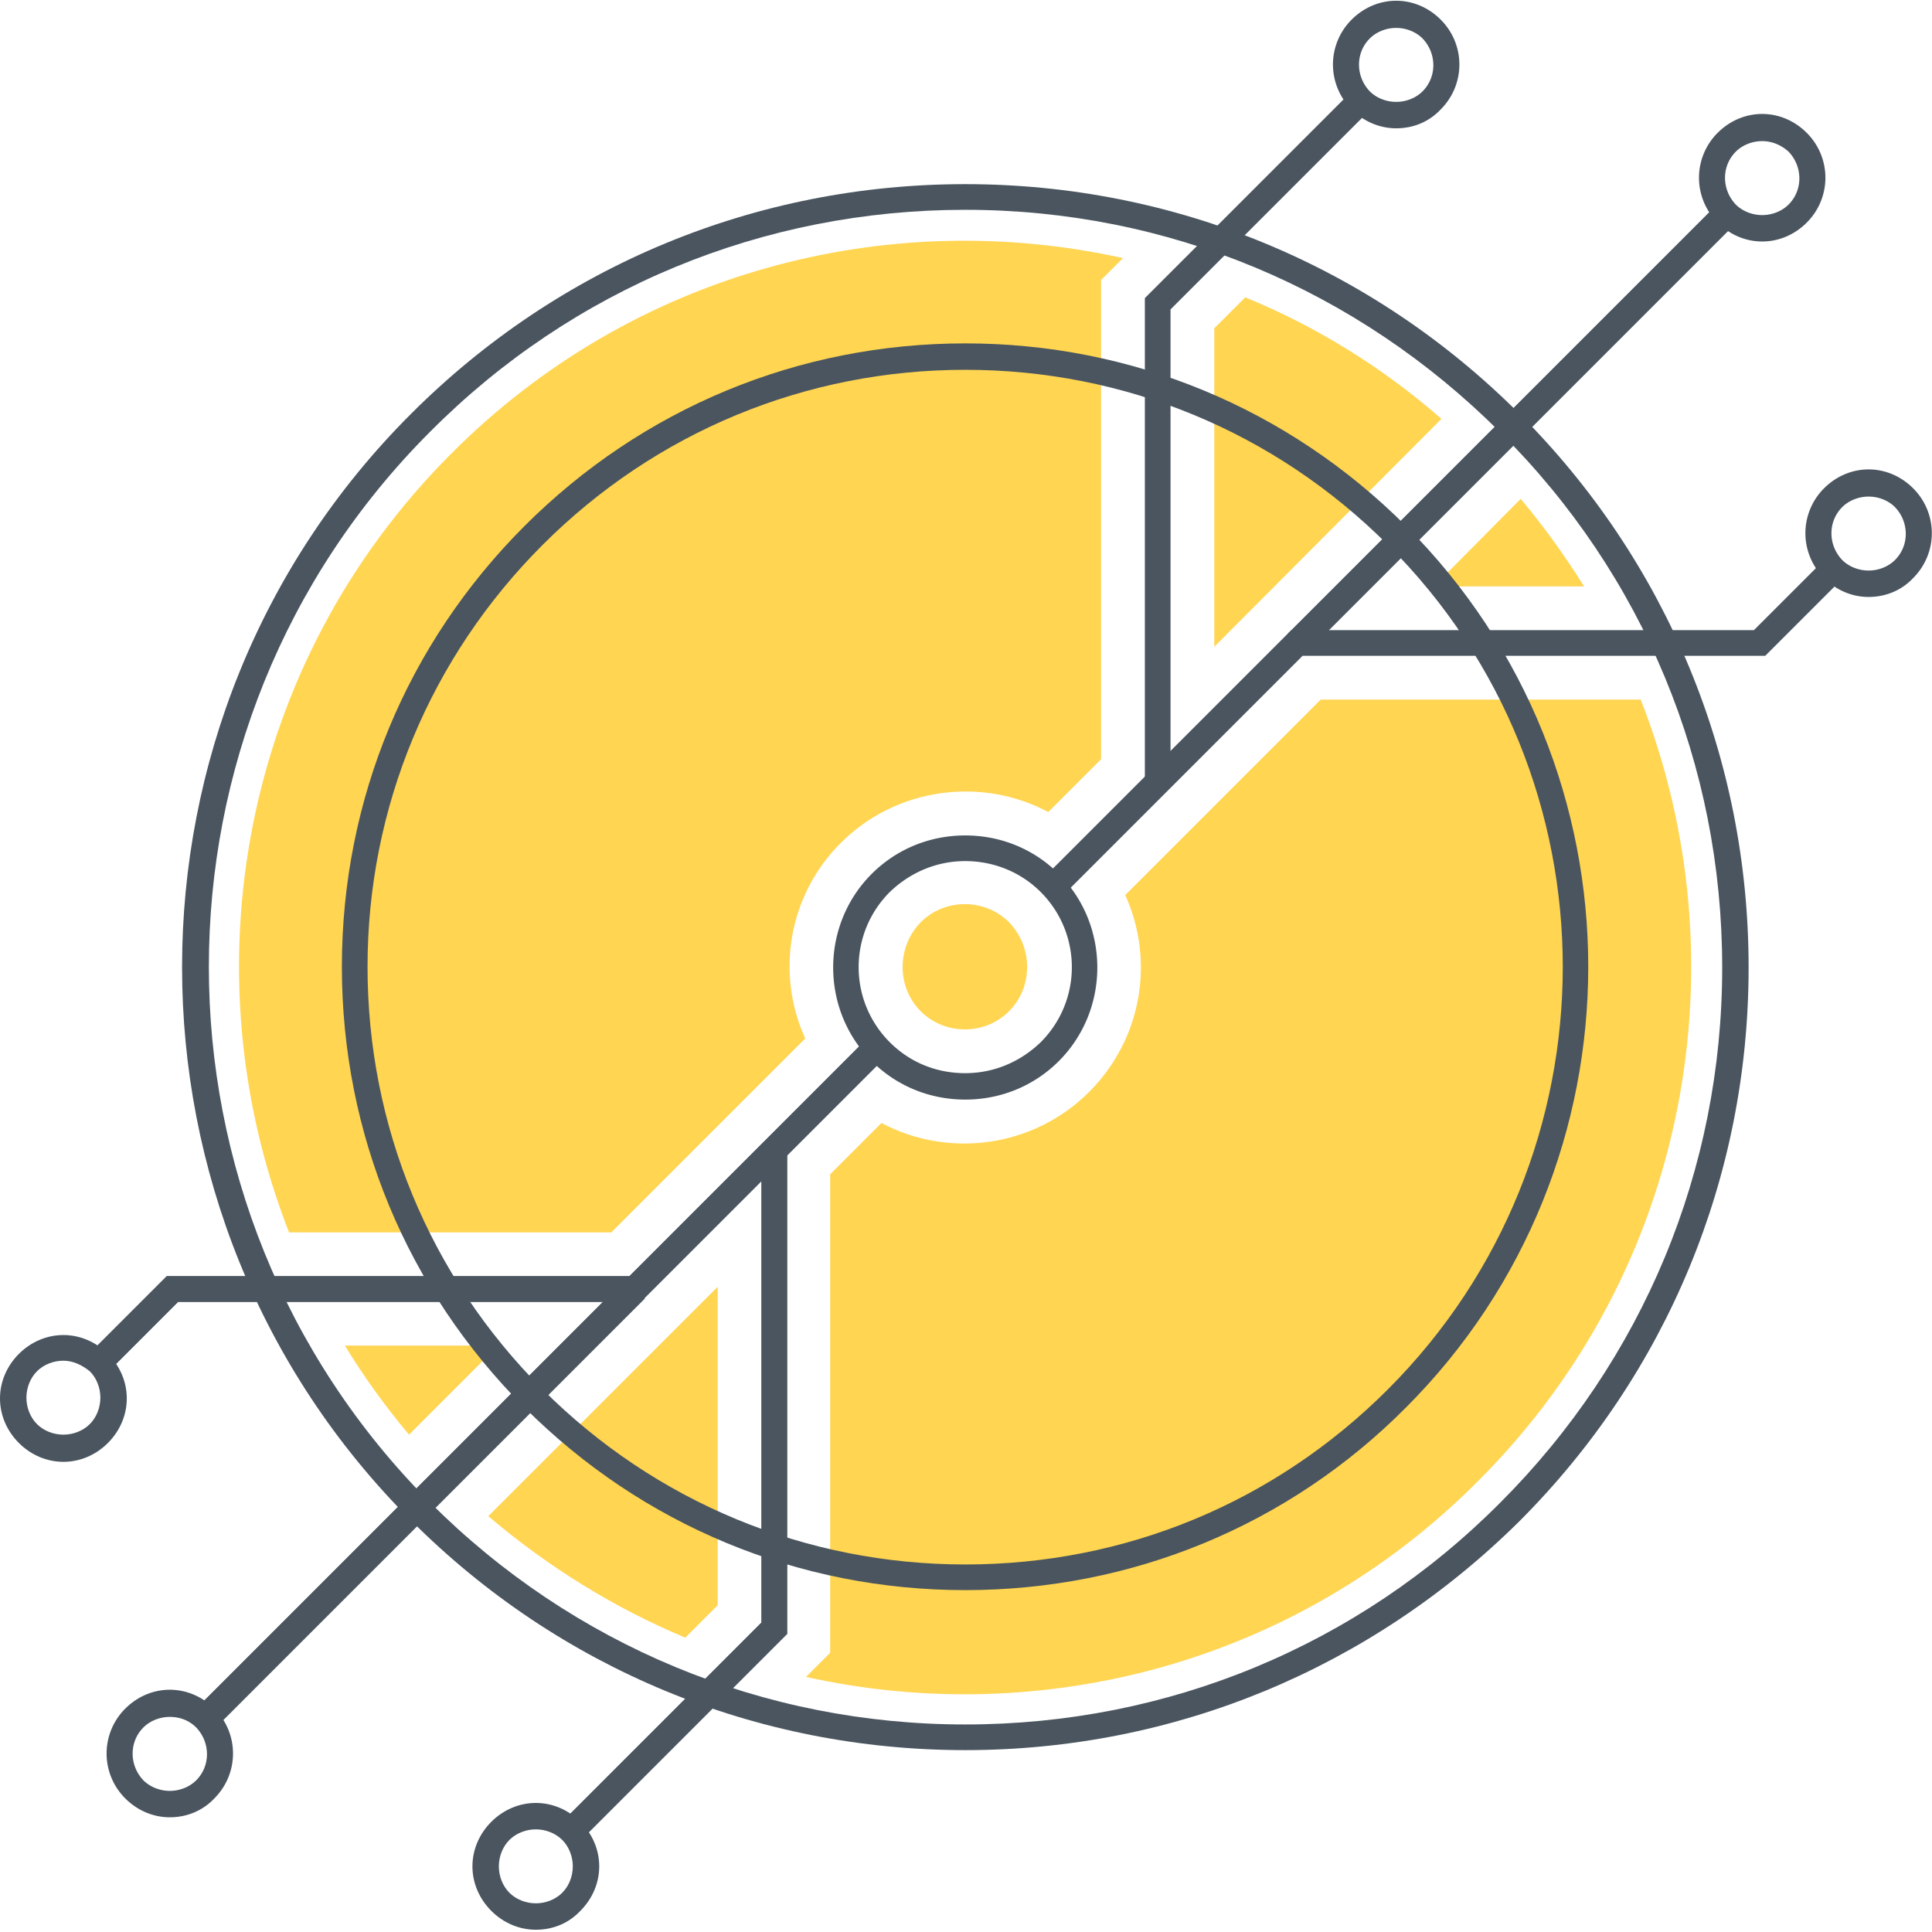 <?xml version="1.0" standalone="no"?><!DOCTYPE svg PUBLIC "-//W3C//DTD SVG 1.1//EN" "http://www.w3.org/Graphics/SVG/1.1/DTD/svg11.dtd"><svg t="1755592122803" class="icon" viewBox="0 0 1024 1024" version="1.1" xmlns="http://www.w3.org/2000/svg" p-id="5082" xmlns:xlink="http://www.w3.org/1999/xlink" width="200" height="200"><path d="M182.8 713.2c10 16.4 21.2 32 34 47.2L264 713.2H182.8zM445.6 446.8c29.6-29.6 74.8-35.2 110-16.4l28-28V148.4l11.6-11.6c-124.4-27.6-259.6 6.8-356 103.6-111.6 111.6-140 274.8-86 412.8H324l7.6-7.6 48.8-48.8 10.8-10.8 35.6-35.6c-15.6-34-9.2-75.6 18.8-103.6zM363.2 868l17.2-17.2v-168.8l-121.6 121.6c32 27.2 67.2 48.8 104.4 64.4zM869.6 370.8H700l-56.4 56.4-47.2 47.2c15.6 34.4 9.2 76-19.2 104.4-29.6 29.6-74.8 35.2-110 16.4l-27.2 27.2V876l-12.8 12.8c124.4 27.6 259.6-6.8 356-103.6 112.4-112 140.8-276 86.4-414.4z" fill="#FFD552" p-id="5083"></path><path d="M307.6 975.6l-9.6-10 105.6-105.6v-250.4h13.6v256.4z" fill="#4A555F" p-id="5084"></path><path d="M764 222c-31.6-27.6-66.8-49.2-104-64.4l-16.4 16.4v168.8L764 222zM806 264.4L760 310.8h79.6c-10-16-21.2-31.6-33.6-46.4zM488 536c12.8 12.8 34 12.8 46.8 0 12.8-12.8 12.8-34 0-47.2-12.8-12.8-34-12.8-46.8 0-12.8 13.2-12.8 34.4 0 47.2z" fill="#FFD552" p-id="5085"></path><path d="M511.6 927.6c-110.8 0-215.2-43.2-293.6-121.6C56 644.4 56 380.8 218 219.2c78.4-78.4 182.8-121.6 293.6-121.6 110.8 0 215.2 43.2 293.6 121.6 78.4 78.4 121.6 182.8 121.6 293.6s-43.2 215.2-121.6 293.6c-78.8 78-182.8 121.2-293.6 121.2z m0-816.4c-107.2 0-208 41.6-283.6 117.6-156.4 156.4-156.4 410.8 0 567.6 75.6 75.6 176.4 117.6 283.6 117.6 107.2 0 208-41.6 283.6-117.6 75.6-75.6 117.6-176.4 117.6-283.6 0-107.2-41.6-208-117.6-283.6-76-76-176.4-118-283.6-118z" fill="#4A555F" p-id="5086"></path><path d="M511.6 842.8c-88.4 0-171.2-34.4-233.6-96.8-62.4-62.4-96.8-145.2-96.8-233.6s34.4-171.2 96.8-233.6c62.4-62.4 145.2-96.8 233.6-96.8s171.2 34.4 233.6 96.8c128.8 128.8 128.8 338.4 0 467.2-62.4 62.8-145.6 96.8-233.6 96.8z m0-646.8c-84.4 0-164 32.8-224 92.8C228 348.4 194.8 428 194.8 512.4s32.8 164 92.8 224c59.6 59.6 139.2 92.8 224 92.8s164-32.8 224-92.8c123.6-123.6 123.6-324.4 0-447.6-60-60-139.6-92.8-224-92.8z" fill="#4A555F" p-id="5087"></path><path d="M563.2 474.8l-10-9.6 131.2-131.2h245.2l37.2-37.2 9.6 10-40.8 40.8h-245.2z" fill="#4A555F" p-id="5088"></path><path d="M620.4 414.4h-13.6V158l109.6-109.6 9.6 10L620.4 164zM910.2 108.292l9.9 9.9-227.684 227.684-9.9-9.9z" fill="#4A555F" p-id="5089"></path><path d="M934 128c-8.8 0-17.2-3.6-23.6-10a33.56 33.56 0 0 1 0-47.6c6.4-6.4 14.8-10 23.6-10s17.2 3.6 23.6 10c13.2 13.2 13.2 34.4 0 47.6-6.4 6.4-14.8 10-23.6 10z m0-53.2c-5.2 0-10.4 2-14 5.6-7.6 7.6-7.6 20 0 28 3.6 3.6 8.8 5.6 14 5.6 5.2 0 10.4-2 14-5.6 7.6-7.6 7.6-20 0-28-4-3.6-8.8-5.6-14-5.6zM990.4 316.4c-8.8 0-17.2-3.6-23.6-10a33.56 33.56 0 0 1 0-47.6c6.4-6.4 14.8-10 23.6-10s17.2 3.6 23.6 10c13.2 13.2 13.2 34.4 0 47.6-6 6.4-14.4 10-23.6 10z m0-53.2c-5.2 0-10.4 2-14 5.6-7.6 7.6-7.6 20 0 28 3.6 3.6 8.8 5.6 14 5.6 5.2 0 10.4-2 14-5.6 7.6-7.6 7.6-20 0-28-3.6-3.6-8.8-5.6-14-5.6zM740 68c-8.8 0-17.2-3.6-23.6-10a33.56 33.56 0 0 1 0-47.6C722.8 4 731.2 0.4 740 0.4s17.2 3.6 23.6 10c13.2 13.2 13.2 34.4 0 47.6-6.4 6.8-14.8 10-23.6 10z m0-53.2c-5.2 0-10.4 2-14 5.6-7.6 7.6-7.6 20 0 28 3.6 3.6 8.8 5.6 14 5.6s10.4-2 14-5.6c7.6-7.6 7.6-20 0-28-3.6-3.6-8.8-5.6-14-5.6zM511.6 582.8c-18.8 0-36.4-7.2-49.6-20.4-27.2-27.2-27.2-72 0-99.2 13.2-13.2 30.8-20.4 49.6-20.4s36.4 7.2 49.6 20.4c27.2 27.2 27.2 72 0 99.2-13.2 13.2-30.8 20.4-49.6 20.4z m0-126.4c-15.2 0-29.2 6-40 16.4-22 22-22 57.6 0 79.6 10.8 10.8 24.8 16.4 40 16.4s29.2-6 40-16.4c22-22 22-57.6 0-79.6-10.8-10.8-25.2-16.4-40-16.4z" fill="#4A555F" p-id="5090"></path><path d="M910.2 108.292l9.9 9.896-227.688 227.688-9.9-9.9zM57.2 727.2l-9.6-10 40.8-40.8h245.2l127.2-127.2 10 9.6-131.2 131.2H94.4z" fill="#4A555F" p-id="5091"></path><path d="M307.6 975.6l-9.6-10 105.6-105.6v-250.4h13.6v256.4zM331.876 678.38l9.9 9.9-227.688 227.688-9.9-9.9z" fill="#4A555F" p-id="5092"></path><path d="M90 963.2c-8.8 0-17.2-3.6-23.6-10a33.56 33.56 0 0 1 0-47.6c6.4-6.4 14.8-10 23.6-10s17.2 3.6 23.6 10c13.2 13.2 13.2 34.4 0 47.6-6 6.4-14.4 10-23.6 10z m0-53.2c-5.2 0-10.4 2-14 5.6-7.6 7.6-7.6 20 0 28 3.6 3.6 8.8 5.6 14 5.6 5.2 0 10.4-2 14-5.6 7.6-7.6 7.6-20 0-28-3.6-3.6-8.4-5.6-14-5.6z" fill="#4A555F" p-id="5093"></path><path d="M33.6 774.8c-8.8 0-17.2-3.6-23.6-10-6.4-6.4-10-14.8-10-23.6s3.6-17.2 10-23.6c6.4-6.4 14.8-10 23.6-10s17.2 3.6 23.6 10c6.4 6.4 10 14.8 10 23.6s-3.6 17.2-10 23.6c-6.4 6.4-14.8 10-23.6 10z m0-53.6c-5.2 0-10.4 2-14 5.6-3.6 3.6-5.6 8.8-5.6 14 0 5.2 2 10.4 5.6 14 3.6 3.6 8.8 5.6 14 5.6s10.4-2 14-5.6c3.6-3.6 5.6-8.8 5.6-14 0-5.2-2-10.4-5.6-14-4-3.2-8.8-5.6-14-5.6z" fill="#4A555F" p-id="5094"></path><path d="M284 1022.8c-8.8 0-17.2-3.6-23.6-10-6.4-6.4-10-14.8-10-23.6s3.6-17.2 10-23.6c6.4-6.4 14.8-10 23.6-10s17.2 3.6 23.6 10c6.4 6.4 10 14.8 10 23.6s-3.6 17.2-10 23.6c-6.4 6.8-14.8 10-23.6 10z m0-53.2c-5.2 0-10.4 2-14 5.6-3.6 3.6-5.6 8.8-5.6 14 0 5.2 2 10.4 5.6 14 3.6 3.6 8.8 5.6 14 5.6 5.2 0 10.4-2 14-5.6 3.6-3.6 5.6-8.8 5.6-14 0-5.2-2-10.4-5.6-14-3.6-3.6-8.8-5.6-14-5.6z" fill="#4A555F" p-id="5095"></path><path d="M113.668 915.748l-9.9-9.9 227.684-227.684 9.9 9.896z" fill="#4A555F" p-id="5096"></path><path d="M57.2 727.2l-9.6-10 40.8-40.8h245.2l127.2-127.2 10 9.6-131.2 131.2H94.4z" fill="#4A555F" p-id="5097"></path><path d="M113.668 915.748l-9.9-9.9 227.684-227.684 9.9 9.896z" fill="#4A555F" p-id="5098"></path></svg>